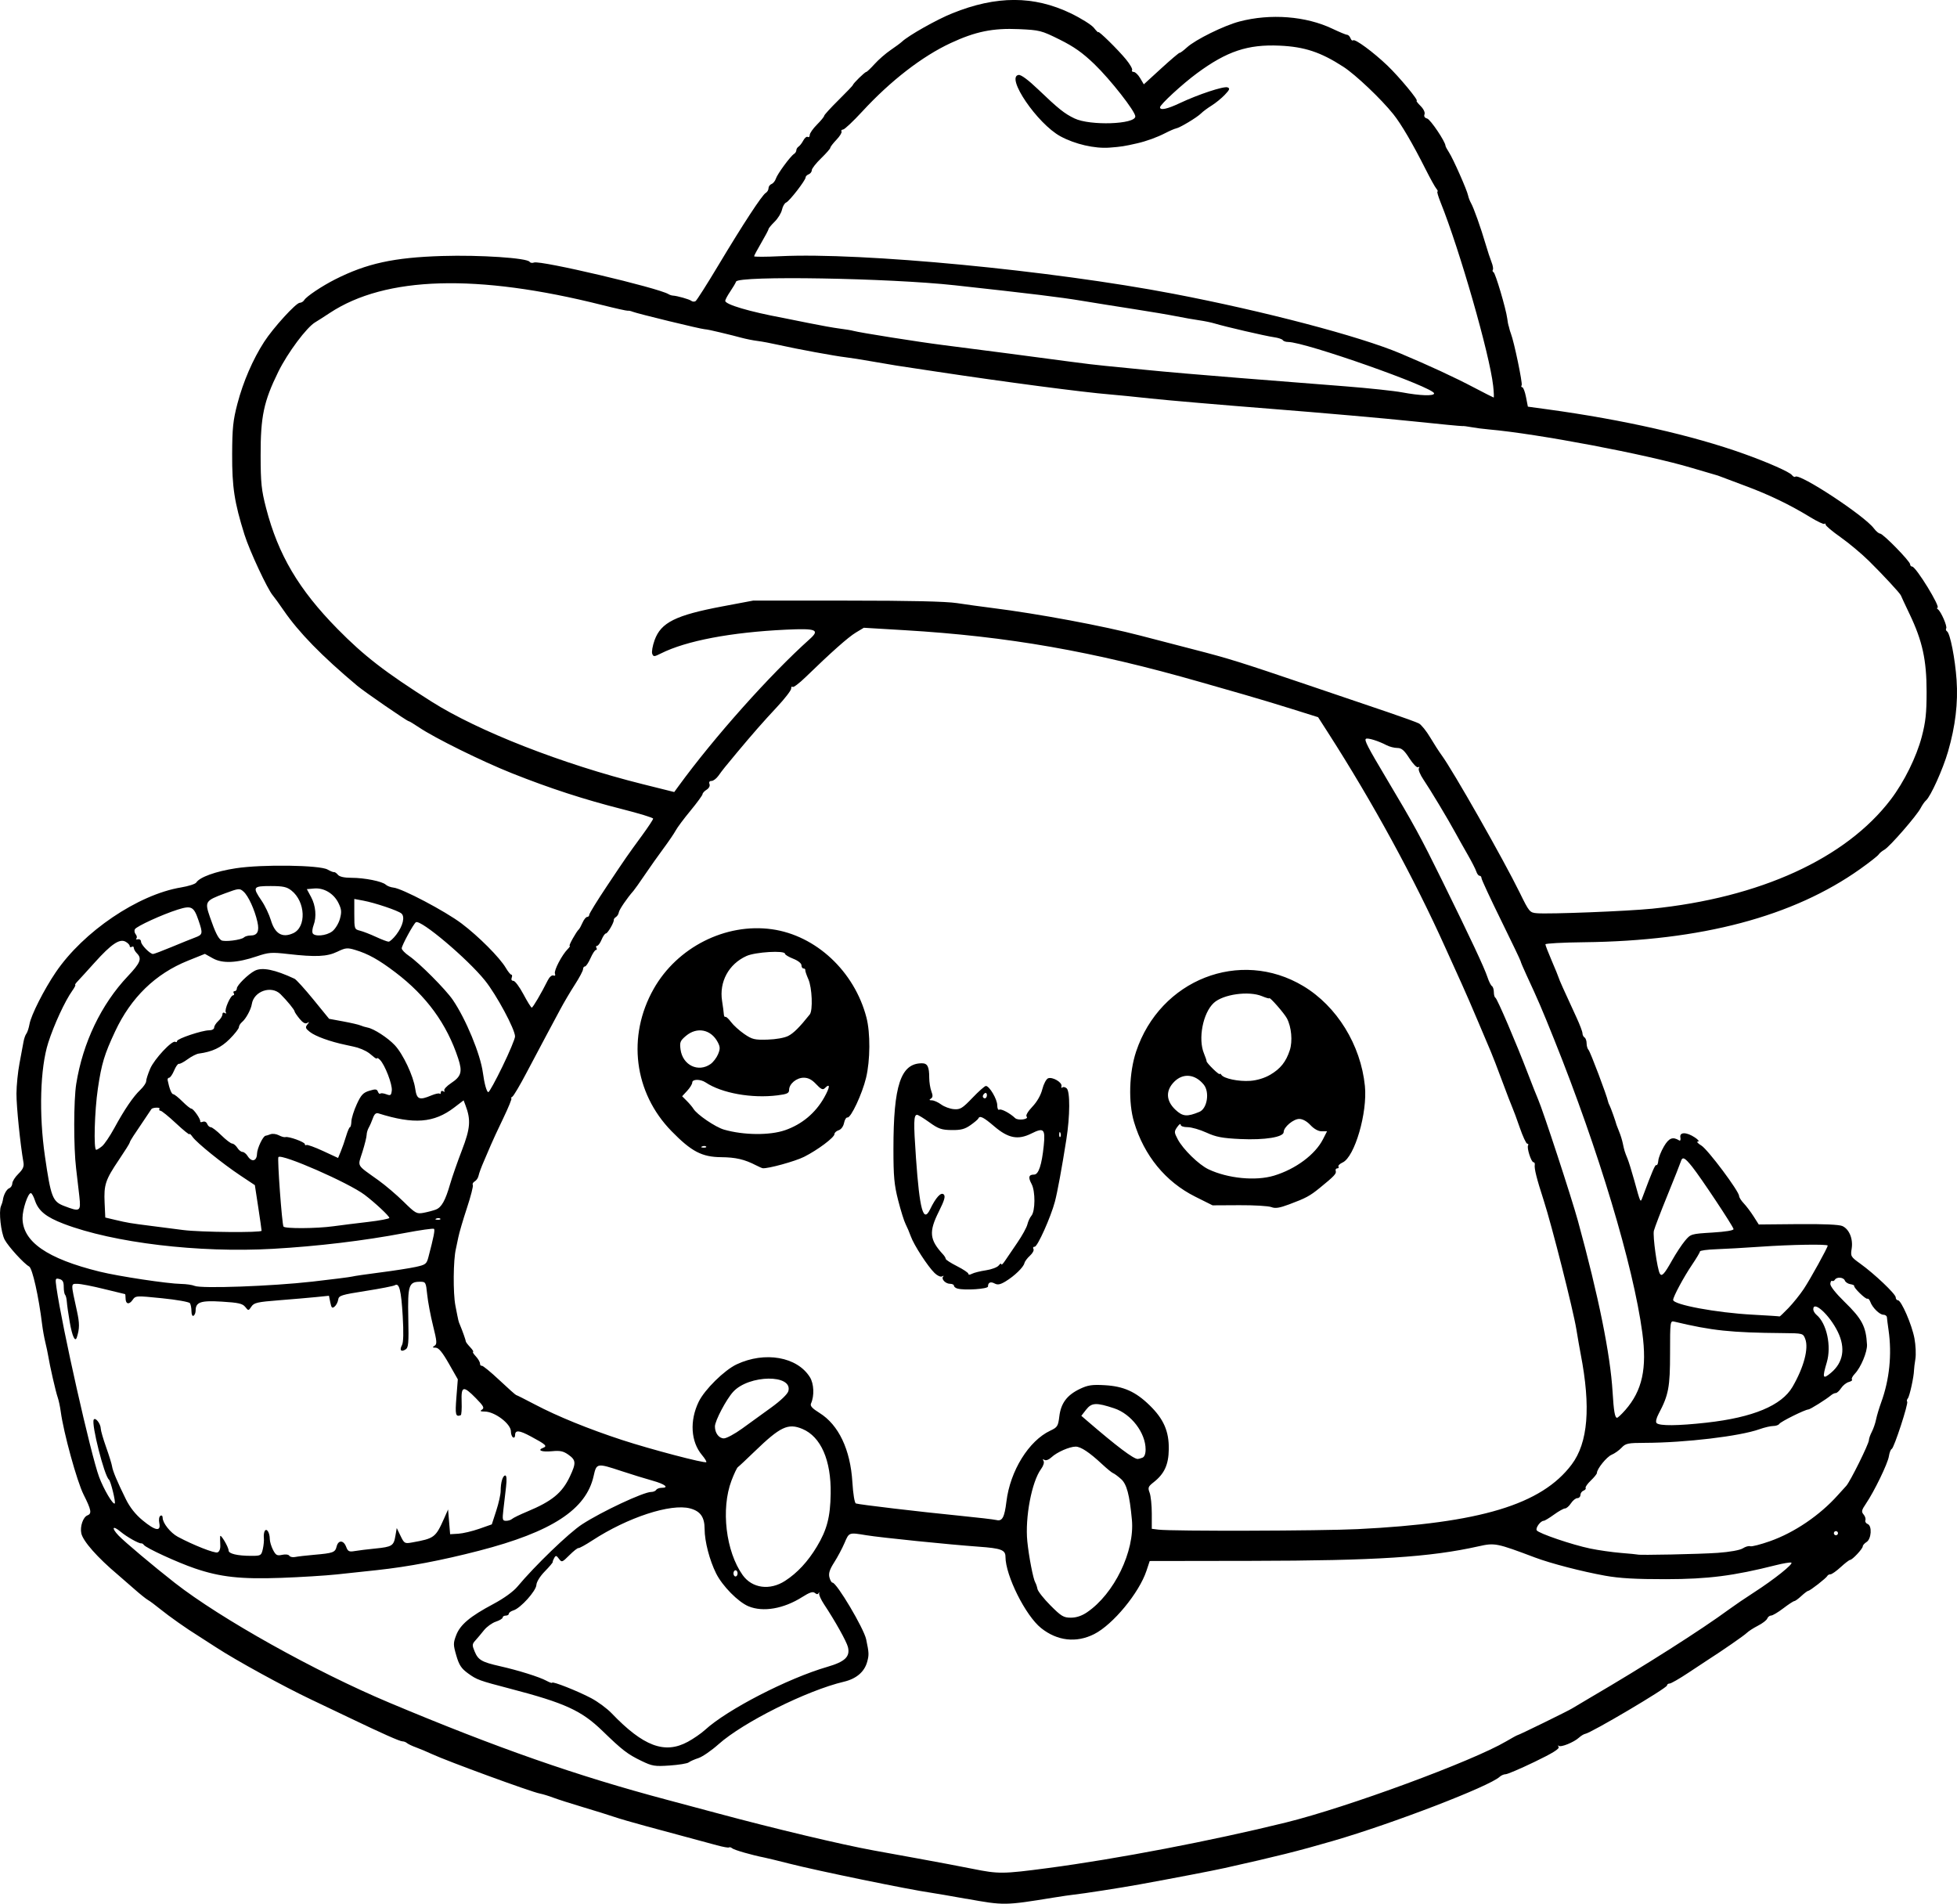 <?xml version="1.0" encoding="UTF-8" standalone="no"?>
<!-- Created with Inkscape (http://www.inkscape.org/) -->

<svg
   width="251.271mm"
   height="244.411mm"
   viewBox="0 0 251.27 244.411"
   version="1.1"
   id="svg5"
   xml:space="preserve"
   xmlns="http://www.w3.org/2000/svg"
   xmlns:svg="http://www.w3.org/2000/svg"><defs
     id="defs2" /><g
     id="layer1"
     transform="translate(26.007,54.755)"><path
       style="fill:#000000;stroke-width:0.265"
       d="m 98.065,189.016 c -1.965,-0.354 -3.989,-0.703 -4.498,-0.775 -2.826,-0.398 -14.619,-2.821 -18.256,-3.75 -1.382,-0.353 -2.811,-0.701 -3.175,-0.772 -1.591,-0.313 -3.86,-0.964 -4.125,-1.183 -0.159,-0.131 -0.343,-0.185 -0.409,-0.118 -0.066,0.066 -0.77,-0.058 -1.563,-0.276 -1.376,-0.378 -2.429,-0.663 -9.116,-2.461 -1.601,-0.43 -3.446,-0.967 -4.101,-1.193 -0.655,-0.226 -2.441,-0.782 -3.969,-1.237 -1.528,-0.455 -3.254,-1.007 -3.836,-1.227 -0.582,-0.22 -1.343,-0.453 -1.691,-0.517 -1.118,-0.207 -11.947,-4.17 -13.92,-5.093 -0.582,-0.273 -1.475,-0.647 -1.984,-0.833 -0.509,-0.185 -1.039,-0.437 -1.177,-0.559 -0.138,-0.122 -0.4,-0.222 -0.581,-0.222 -0.332,0 -2.557,-0.987 -6.708,-2.978 -1.237,-0.593 -3.499,-1.672 -5.027,-2.397 -3.547,-1.683 -9.612,-5.011 -12.171,-6.679 -1.091,-0.711 -2.185,-1.415 -2.43,-1.565 -1.249,-0.762 -3.658,-2.458 -4.713,-3.319 -0.655,-0.534 -1.387,-1.079 -1.628,-1.211 -0.241,-0.132 -1.043,-0.776 -1.782,-1.431 -0.739,-0.655 -1.674,-1.468 -2.076,-1.807 -2.63,-2.214 -4.472,-4.3 -4.696,-5.316 -0.19,-0.866 0.227,-2.092 0.785,-2.306 0.588,-0.225 0.502,-0.689 -0.496,-2.677 -0.85,-1.693 -2.563,-7.916 -2.931,-10.65 -0.088,-0.655 -0.268,-1.488 -0.398,-1.852 -0.238,-0.662 -1.012,-4.047 -1.21,-5.292 -0.058,-0.364 -0.225,-1.153 -0.371,-1.754 -0.146,-0.601 -0.329,-1.613 -0.406,-2.249 -0.436,-3.599 -1.253,-7.253 -1.674,-7.48 -0.665,-0.359 -2.673,-2.561 -3.14,-3.443 -0.477,-0.902 -0.777,-3.611 -0.476,-4.305 0.114,-0.264 0.222,-0.6 0.239,-0.745 0.079,-0.677 0.473,-1.42 0.824,-1.555 0.213,-0.082 0.39,-0.361 0.394,-0.62 0.004,-0.259 0.355,-0.813 0.781,-1.23 0.577,-0.566 0.742,-0.936 0.651,-1.455 -0.41,-2.323 -0.908,-7.222 -0.899,-8.846 0.006,-1.048 0.182,-2.798 0.392,-3.889 0.21,-1.091 0.439,-2.324 0.51,-2.74 0.071,-0.416 0.236,-0.892 0.368,-1.058 0.132,-0.166 0.315,-0.724 0.407,-1.239 0.209,-1.165 1.865,-4.431 3.37,-6.649 3.542,-5.22 10.562,-9.973 16.085,-10.89 0.96,-0.159 1.84,-0.443 1.957,-0.631 0.427,-0.688 2.5,-1.435 5.08,-1.829 3.377,-0.517 10.769,-0.414 11.774,0.163 0.364,0.209 0.739,0.359 0.835,0.332 0.095,-0.026 0.318,0.127 0.495,0.341 0.21,0.253 0.815,0.388 1.732,0.388 1.687,0 3.962,0.455 4.416,0.883 0.18,0.169 0.625,0.338 0.988,0.375 1.116,0.114 6.633,3.021 8.731,4.6 2.193,1.651 4.919,4.387 5.697,5.717 0.277,0.473 0.592,0.86 0.702,0.86 0.11,0 0.131,0.179 0.047,0.397 -0.091,0.237 -0.002,0.397 0.22,0.397 0.205,0 0.783,0.773 1.285,1.718 0.502,0.945 0.983,1.719 1.069,1.72 0.146,0.002 1.213,-1.816 2.065,-3.517 0.209,-0.418 0.521,-0.683 0.715,-0.609 0.216,0.083 0.29,-0.01 0.198,-0.248 -0.15,-0.39 0.904,-2.403 1.647,-3.146 0.229,-0.229 0.338,-0.416 0.243,-0.416 -0.164,0 0.864,-1.837 1.185,-2.117 0.083,-0.073 0.295,-0.46 0.471,-0.86 0.176,-0.4 0.441,-0.728 0.59,-0.728 0.149,0 0.27,-0.127 0.27,-0.281 0,-0.155 1.008,-1.792 2.24,-3.638 2.499,-3.746 2.612,-3.908 4.569,-6.584 0.766,-1.047 1.393,-2 1.393,-2.118 0,-0.117 -1.784,-0.665 -3.965,-1.217 -4.874,-1.233 -9.3,-2.673 -14.159,-4.607 -3.853,-1.533 -9.913,-4.525 -11.947,-5.897 -0.647,-0.437 -1.242,-0.794 -1.323,-0.794 -0.201,0 -5.665,-3.763 -6.587,-4.536 -4.569,-3.832 -7.508,-6.843 -9.467,-9.696 -0.57,-0.831 -1.192,-1.69 -1.381,-1.908 -0.687,-0.793 -2.994,-5.74 -3.643,-7.813 -1.295,-4.135 -1.595,-6.097 -1.58,-10.311 0.012,-3.365 0.116,-4.356 0.682,-6.514 0.735,-2.801 1.976,-5.668 3.42,-7.906 1.171,-1.815 4.1,-5.027 4.582,-5.027 0.198,0 0.456,-0.157 0.572,-0.349 0.284,-0.469 2.276,-1.801 3.976,-2.66 4.051,-2.046 7.526,-2.805 13.725,-2.997 4.857,-0.151 10.933,0.254 11.239,0.748 0.084,0.136 0.338,0.177 0.564,0.091 0.812,-0.312 15.954,3.25 17.275,4.064 0.146,0.09 0.384,0.169 0.529,0.177 0.583,0.032 2.133,0.471 2.39,0.676 0.15,0.12 0.398,0.136 0.55,0.036 0.152,-0.101 1.454,-2.148 2.894,-4.549 3.206,-5.348 5.634,-9.058 6.111,-9.34 0.197,-0.116 0.358,-0.388 0.358,-0.604 0,-0.216 0.174,-0.459 0.387,-0.54 0.213,-0.082 0.464,-0.392 0.558,-0.689 0.191,-0.601 1.861,-2.876 2.328,-3.171 0.164,-0.104 0.299,-0.317 0.299,-0.473 0,-0.156 0.131,-0.369 0.291,-0.473 0.16,-0.104 0.434,-0.46 0.609,-0.792 0.175,-0.331 0.431,-0.533 0.569,-0.447 0.138,0.085 0.251,-0.026 0.251,-0.248 0,-0.222 0.417,-0.82 0.926,-1.33 0.509,-0.509 0.927,-1.019 0.929,-1.133 0.002,-0.114 0.835,-1.028 1.852,-2.031 1.017,-1.003 1.849,-1.876 1.849,-1.939 0,-0.172 1.524,-1.661 1.7,-1.661 0.084,0 0.568,-0.459 1.074,-1.019 0.506,-0.561 1.429,-1.364 2.05,-1.786 0.621,-0.422 1.278,-0.907 1.46,-1.079 0.849,-0.8 4.457,-2.836 6.456,-3.642 5.672,-2.287 10.462,-2.288 15.216,-0.001 1.333,0.641 2.673,1.482 2.977,1.868 0.304,0.386 0.553,0.633 0.553,0.547 0,-0.244 2.502,2.21 3.551,3.483 0.521,0.632 0.881,1.257 0.799,1.389 -0.081,0.132 0.012,0.239 0.207,0.239 0.195,0 0.567,0.358 0.826,0.796 l 0.47,0.796 2.243,-2.053 c 1.234,-1.129 2.295,-2.027 2.357,-1.995 0.063,0.032 0.486,-0.282 0.941,-0.697 1.09,-0.995 4.736,-2.794 6.729,-3.319 3.989,-1.051 8.545,-0.697 11.956,0.929 0.9,0.429 1.751,0.78 1.89,0.78 0.139,0 0.328,0.196 0.42,0.435 0.092,0.239 0.241,0.361 0.331,0.27 0.233,-0.233 2.589,1.498 4.411,3.241 1.518,1.453 4.064,4.521 3.75,4.521 -0.088,0 0.139,0.299 0.504,0.664 0.394,0.394 0.6,0.831 0.507,1.074 -0.101,0.263 0.021,0.457 0.34,0.54 0.419,0.11 2.335,2.956 2.356,3.5 0.004,0.096 0.204,0.472 0.444,0.836 0.52,0.786 2.325,4.861 2.457,5.546 0.051,0.264 0.219,0.701 0.374,0.972 0.349,0.611 1.251,3.148 1.87,5.255 0.256,0.873 0.602,1.925 0.768,2.337 0.166,0.412 0.241,0.849 0.166,0.97 -0.075,0.121 -0.035,0.26 0.087,0.309 0.237,0.094 1.596,4.684 1.762,5.951 0.054,0.414 0.125,0.812 0.157,0.885 0.032,0.073 0.082,0.251 0.11,0.397 0.028,0.146 0.121,0.443 0.205,0.661 0.407,1.049 1.52,6.391 1.379,6.62 -0.088,0.143 -0.054,0.26 0.075,0.26 0.13,0 0.345,0.56 0.479,1.245 l 0.243,1.245 2.514,0.344 c 9.75,1.334 18.607,3.341 25.268,5.726 3.044,1.09 5.802,2.31 6.112,2.704 0.16,0.203 0.357,0.303 0.438,0.222 0.505,-0.505 8.87,4.991 10.09,6.628 0.275,0.369 0.635,0.671 0.8,0.671 0.379,0 3.859,3.558 3.859,3.946 0,0.158 0.115,0.288 0.255,0.288 0.488,0 3.729,5.286 3.247,5.296 -0.107,0.002 -0.075,0.092 0.07,0.198 0.401,0.294 1.219,2.183 1.058,2.443 -0.077,0.125 -0.029,0.297 0.107,0.382 0.395,0.244 1.035,3.496 1.226,6.233 0.205,2.939 -0.153,5.944 -1.097,9.2 -0.658,2.27 -2.242,5.781 -2.833,6.278 -0.173,0.146 -0.48,0.585 -0.682,0.977 -0.5,0.971 -4.004,4.993 -4.66,5.349 -0.291,0.158 -0.623,0.434 -0.737,0.613 -0.115,0.179 -1.186,1.019 -2.381,1.868 -8.584,6.097 -20.384,9.225 -35.443,9.393 -2.728,0.031 -4.96,0.151 -4.961,0.268 -10e-4,0.117 0.367,1.07 0.817,2.117 0.451,1.047 0.849,2.023 0.886,2.168 0.065,0.255 0.65,1.561 2.288,5.105 0.423,0.916 0.77,1.832 0.77,2.035 0,0.203 0.119,0.443 0.265,0.533 0.146,0.09 0.265,0.43 0.265,0.756 0,0.326 0.112,0.706 0.25,0.844 0.219,0.22 2.366,5.902 2.495,6.601 0.027,0.146 0.119,0.384 0.205,0.529 0.128,0.217 0.775,2.028 0.898,2.514 0.018,0.073 0.171,0.463 0.338,0.867 0.168,0.404 0.372,1.059 0.455,1.455 0.195,0.937 0.248,1.109 0.604,1.976 0.164,0.4 0.553,1.65 0.864,2.778 0.832,3.018 0.791,2.934 1.071,2.184 1.276,-3.415 1.624,-4.22 1.784,-4.121 0.102,0.063 0.21,-0.195 0.242,-0.572 0.031,-0.378 0.355,-1.195 0.72,-1.817 0.643,-1.097 1.133,-1.29 1.969,-0.773 0.137,0.085 0.203,-0.087 0.146,-0.382 -0.138,-0.715 0.776,-0.719 1.851,-0.007 0.444,0.294 0.619,0.527 0.397,0.528 -0.218,0.002 -0.018,0.234 0.446,0.517 0.833,0.508 4.846,5.873 4.846,6.479 0,0.173 0.268,0.595 0.595,0.938 0.327,0.343 0.895,1.095 1.261,1.67 l 0.666,1.045 5.045,-0.047 c 3.247,-0.03 5.276,0.059 5.693,0.248 0.882,0.402 1.392,1.646 1.191,2.903 -0.156,0.974 -0.111,1.051 1.094,1.917 1.841,1.323 4.563,3.908 4.563,4.334 0,0.203 0.125,0.368 0.278,0.368 0.435,0 1.804,3.156 2.127,4.905 0.161,0.868 0.214,2.054 0.12,2.636 -0.095,0.582 -0.175,1.237 -0.178,1.455 -0.012,0.809 -0.56,3.317 -0.786,3.596 -0.128,0.159 -0.17,0.353 -0.092,0.431 0.194,0.194 -1.689,5.966 -1.982,6.073 -0.129,0.047 -0.294,0.472 -0.366,0.943 -0.144,0.931 -1.873,4.501 -2.941,6.073 -0.567,0.834 -0.613,1.041 -0.31,1.391 0.196,0.226 0.302,0.56 0.236,0.741 -0.066,0.182 0.065,0.401 0.29,0.488 0.588,0.226 0.482,1.921 -0.145,2.313 -0.267,0.167 -0.485,0.417 -0.485,0.556 0,0.304 -1.338,1.737 -1.622,1.737 -0.11,0 -0.653,0.416 -1.207,0.925 -0.554,0.509 -1.146,0.925 -1.316,0.926 -0.17,7.9e-4 -0.348,0.091 -0.397,0.202 -0.116,0.264 -2.231,1.916 -2.453,1.916 -0.095,0 -0.493,0.298 -0.885,0.661 -0.392,0.364 -0.803,0.661 -0.912,0.661 -0.109,0 -0.745,0.417 -1.412,0.926 -0.667,0.509 -1.37,0.926 -1.561,0.926 -0.192,0 -0.415,0.173 -0.496,0.385 -0.081,0.212 -0.617,0.625 -1.191,0.917 -0.574,0.293 -1.223,0.712 -1.442,0.931 -0.326,0.326 -3.199,2.316 -4.987,3.455 -0.229,0.146 -1.355,0.889 -2.503,1.653 -1.148,0.764 -2.237,1.389 -2.419,1.389 -0.182,2.6e-4 -0.331,0.112 -0.331,0.249 0,0.332 -9.737,6.089 -10.505,6.211 -0.175,0.028 -0.536,0.248 -0.803,0.49 -0.664,0.601 -2.336,1.275 -2.592,1.044 -0.115,-0.103 -0.121,-0.037 -0.015,0.147 0.136,0.237 -0.776,0.801 -3.096,1.918 -1.809,0.871 -3.476,1.583 -3.704,1.583 -0.228,0 -0.575,0.149 -0.771,0.331 -1.328,1.232 -13.726,6.002 -21.377,8.224 -4.505,1.308 -7.194,1.982 -13.891,3.479 -1.527,0.341 -6.265,1.253 -10.98,2.113 -2.35,0.429 -7.328,1.203 -8.467,1.317 -0.364,0.036 -1.495,0.202 -2.514,0.367 -6.35,1.031 -6.376,1.031 -11.245,0.153 z m 10.474,-3.946 c 8.856,-1.172 21.043,-3.505 30.536,-5.846 7.916,-1.952 23.963,-7.862 28.318,-10.43 0.736,-0.434 1.386,-0.789 1.443,-0.789 0.151,0 6.546,-3.131 7.016,-3.435 0.218,-0.141 1.29,-0.778 2.381,-1.415 6.836,-3.993 14.219,-8.689 17.772,-11.305 0.68,-0.5 2.108,-1.472 3.175,-2.158 2.608,-1.679 5.161,-3.719 4.803,-3.838 -0.16,-0.053 -1.048,0.095 -1.974,0.329 -5.429,1.372 -8.716,1.791 -14.119,1.798 -3.873,0.006 -5.965,-0.114 -7.805,-0.446 -2.998,-0.541 -6.983,-1.575 -8.996,-2.333 -4.93,-1.858 -5.175,-1.907 -7.234,-1.445 -6.263,1.404 -13.197,1.848 -29.213,1.872 l -13.031,0.02 -0.417,1.254 c -0.944,2.841 -4.303,6.909 -6.712,8.128 -2.295,1.161 -4.735,0.885 -6.815,-0.771 -1.996,-1.589 -4.576,-6.753 -4.576,-9.159 0,-0.874 -0.565,-1.086 -3.44,-1.291 -3.73,-0.266 -12.601,-1.169 -14.42,-1.469 -2.262,-0.372 -2.215,-0.389 -2.805,0.992 -0.295,0.691 -0.891,1.811 -1.325,2.488 -0.583,0.911 -0.743,1.41 -0.616,1.918 0.095,0.378 0.274,0.687 0.398,0.687 0.538,0 4.025,5.873 4.321,7.276 0.367,1.742 0.378,1.992 0.128,2.898 -0.355,1.286 -1.394,2.17 -2.993,2.547 -4.725,1.113 -12.932,5.206 -16.09,8.025 -0.911,0.813 -2.073,1.613 -2.582,1.777 -0.509,0.165 -1.071,0.414 -1.247,0.554 -0.177,0.14 -1.272,0.32 -2.435,0.399 -1.935,0.133 -2.244,0.082 -3.648,-0.597 -1.775,-0.859 -2.438,-1.369 -4.982,-3.835 -2.71,-2.627 -4.812,-3.588 -11.897,-5.439 -3.968,-1.037 -4.237,-1.135 -5.38,-1.963 -0.851,-0.616 -1.142,-1.059 -1.496,-2.278 -0.405,-1.394 -0.406,-1.6 -0.016,-2.622 0.514,-1.347 1.783,-2.411 4.766,-3.998 1.352,-0.719 2.558,-1.59 3.096,-2.234 2.24,-2.684 6.612,-6.899 8.29,-7.991 2.518,-1.639 7.901,-4.161 8.882,-4.161 0.264,0 0.553,-0.119 0.643,-0.265 0.09,-0.146 0.395,-0.265 0.677,-0.265 1.05,0 0.462,-0.474 -1.14,-0.919 -0.91,-0.253 -2.697,-0.804 -3.973,-1.225 -3.187,-1.052 -3.223,-1.046 -3.599,0.638 -0.961,4.296 -5.367,7.165 -14.713,9.582 -4.824,1.247 -9.063,2.053 -13.103,2.488 -1.382,0.149 -3.696,0.397 -5.142,0.551 -1.446,0.154 -4.663,0.353 -7.148,0.443 -5.191,0.188 -7.828,-0.101 -11.097,-1.216 -2.25,-0.767 -6.263,-2.615 -6.54,-3.011 -0.089,-0.127 -0.239,-0.219 -0.334,-0.204 -0.298,0.049 -1.856,-0.826 -2.647,-1.486 -1.039,-0.867 -1.232,-0.534 -0.278,0.478 0.731,0.775 4.544,3.983 7.228,6.08 5.898,4.609 18.069,11.407 27.546,15.385 13.918,5.843 24.031,9.378 35.719,12.485 1.819,0.484 4.736,1.263 6.482,1.733 7.365,1.98 15.857,3.999 19.976,4.75 0.655,0.119 3.215,0.585 5.689,1.034 2.474,0.449 5.629,1.045 7.011,1.324 3.364,0.678 3.883,0.673 9.681,-0.094 z M 62.293,168.865 c 0.739,-0.4 1.737,-1.089 2.219,-1.531 2.849,-2.612 10.627,-6.622 15.707,-8.098 2.273,-0.661 2.945,-1.306 2.645,-2.54 -0.173,-0.71 -1.652,-3.357 -3.069,-5.492 -0.386,-0.582 -0.669,-1.21 -0.629,-1.396 0.04,-0.186 0.011,-0.21 -0.065,-0.055 -0.098,0.199 -0.24,0.198 -0.483,-0.004 -0.258,-0.214 -0.67,-0.08 -1.628,0.527 -2.38,1.51 -5.03,1.965 -6.897,1.185 -1.328,-0.555 -3.341,-2.597 -4.149,-4.21 -0.846,-1.688 -1.482,-4.135 -1.482,-5.702 0,-1.53 -0.535,-2.295 -1.856,-2.65 -2.476,-0.667 -8.019,1.147 -12.564,4.111 -0.873,0.569 -1.674,1.01 -1.779,0.978 -0.105,-0.031 -0.628,0.379 -1.161,0.912 -0.932,0.932 -0.984,0.95 -1.345,0.461 -0.322,-0.435 -0.408,-0.451 -0.601,-0.111 -0.124,0.218 -0.212,0.456 -0.195,0.529 0.017,0.073 -0.44,0.613 -1.016,1.201 -0.612,0.625 -1.061,1.347 -1.082,1.74 -0.041,0.776 -2.036,2.99 -2.941,3.265 -0.327,0.099 -0.595,0.291 -0.595,0.427 0,0.136 -0.179,0.247 -0.397,0.247 -0.218,0 -0.397,0.11 -0.397,0.244 0,0.134 -0.394,0.374 -0.876,0.533 -0.482,0.159 -1.166,0.653 -1.521,1.097 -0.355,0.445 -0.855,1.039 -1.111,1.322 -0.419,0.462 -0.428,0.603 -0.088,1.415 0.455,1.09 0.908,1.352 3.248,1.882 2.387,0.54 5.069,1.381 5.971,1.872 0.4,0.218 0.728,0.331 0.728,0.251 0,-0.232 3.343,1.091 5.033,1.992 0.851,0.454 2.02,1.318 2.598,1.921 4.072,4.249 6.816,5.281 9.778,3.676 z m 51.271,-16.634 c 3.484,-2.364 6.138,-7.836 5.76,-11.875 -0.301,-3.222 -0.663,-4.579 -1.391,-5.229 -0.402,-0.358 -0.861,-0.698 -1.019,-0.754 -0.158,-0.056 -0.803,-0.583 -1.432,-1.17 -1.614,-1.504 -2.723,-2.24 -3.377,-2.24 -0.786,0 -2.412,0.714 -3.102,1.363 -0.338,0.317 -0.715,0.46 -0.904,0.343 -0.217,-0.134 -0.257,-0.091 -0.121,0.13 0.118,0.191 -0.014,0.627 -0.314,1.033 -1.203,1.631 -2.077,6.231 -1.768,9.301 0.195,1.941 0.758,4.846 1.021,5.272 0.096,0.155 0.222,0.529 0.28,0.83 0.058,0.301 0.81,1.254 1.671,2.118 1.389,1.393 1.684,1.57 2.621,1.57 0.702,0 1.397,-0.232 2.076,-0.692 z M 74.796,148.195 c 1.572,-1.016 2.925,-2.475 4.081,-4.399 1.297,-2.16 1.723,-3.795 1.771,-6.792 0.069,-4.289 -1.256,-7.319 -3.634,-8.313 -1.836,-0.767 -2.835,-0.295 -6.141,2.902 -1.059,1.024 -2.023,1.926 -2.143,2.005 -0.12,0.079 -0.489,0.858 -0.82,1.731 -1.374,3.63 -0.725,9.102 1.44,12.13 1.213,1.696 3.486,2.003 5.447,0.736 z m -6.1,-0.96 c 0,-0.218 -0.119,-0.397 -0.265,-0.397 -0.146,0 -0.265,0.179 -0.265,0.397 0,0.218 0.119,0.397 0.265,0.397 0.146,0 0.265,-0.179 0.265,-0.397 z m -54.372,-2.384 c 2.463,-0.215 2.698,-0.302 2.889,-1.065 0.215,-0.855 0.891,-0.834 1.223,0.038 0.228,0.599 0.376,0.671 1.118,0.544 0.471,-0.081 1.642,-0.225 2.603,-0.32 2.172,-0.216 2.386,-0.348 2.602,-1.614 l 0.174,-1.02 0.491,1.014 c 0.466,0.962 0.54,1.005 1.443,0.844 2.921,-0.523 3.054,-0.624 4.187,-3.181 l 0.469,-1.058 0.132,1.587 0.132,1.587 1.058,-0.063 c 0.582,-0.035 1.786,-0.319 2.676,-0.631 l 1.617,-0.568 0.569,-1.75 c 0.313,-0.962 0.569,-2.107 0.569,-2.544 -2.6e-4,-1.092 0.265,-1.984 0.59,-1.984 0.172,0 0.209,0.529 0.101,1.455 -0.093,0.8 -0.245,2.11 -0.339,2.91 -0.154,1.322 -0.122,1.455 0.344,1.455 0.282,0 0.626,-0.108 0.765,-0.24 0.138,-0.132 1.009,-0.556 1.935,-0.942 3.206,-1.337 4.495,-2.395 5.492,-4.507 0.816,-1.728 0.791,-2.098 -0.183,-2.792 -0.655,-0.467 -1.068,-0.555 -2.125,-0.453 -1.313,0.126 -1.945,-0.123 -1.118,-0.44 0.562,-0.216 0.329,-0.43 -1.583,-1.455 -1.544,-0.828 -2.034,-0.857 -2.034,-0.12 0,0.218 -0.119,0.323 -0.265,0.233 -0.146,-0.09 -0.265,-0.433 -0.265,-0.763 0,-0.972 -2.071,-2.541 -3.364,-2.548 -0.567,-0.003 -0.645,-0.062 -0.341,-0.254 0.325,-0.206 0.186,-0.464 -0.783,-1.451 -1.63,-1.661 -1.913,-1.592 -1.839,0.453 0.033,0.909 -0.018,1.683 -0.114,1.72 -0.661,0.251 -0.734,-0.045 -0.56,-2.27 l 0.183,-2.336 -1.155,-2.026 c -0.829,-1.454 -1.305,-2.028 -1.684,-2.033 -0.425,-0.006 -0.454,-0.055 -0.144,-0.25 0.332,-0.21 0.305,-0.564 -0.197,-2.576 -0.32,-1.283 -0.657,-3.076 -0.75,-3.986 -0.162,-1.595 -0.195,-1.654 -0.909,-1.654 -1.457,0 -1.607,0.459 -1.519,4.641 0.069,3.277 0.021,3.819 -0.355,4.053 -0.582,0.362 -0.803,0.09 -0.455,-0.56 0.187,-0.35 0.218,-1.611 0.093,-3.736 -0.195,-3.307 -0.446,-4.296 -1.003,-3.952 -0.175,0.108 -1.865,0.439 -3.757,0.735 -3.134,0.491 -3.447,0.59 -3.522,1.115 -0.045,0.317 -0.254,0.718 -0.463,0.892 -0.315,0.262 -0.411,0.169 -0.552,-0.537 l -0.171,-0.853 -1.615,0.165 c -0.888,0.091 -3.044,0.276 -4.79,0.413 -2.79,0.218 -3.221,0.317 -3.553,0.811 -0.375,0.557 -0.382,0.558 -0.794,0.043 -0.342,-0.428 -0.866,-0.547 -2.984,-0.677 -2.742,-0.168 -3.385,0.051 -3.385,1.153 0,0.272 -0.119,0.568 -0.265,0.658 -0.152,0.094 -0.266,-0.152 -0.269,-0.58 -0.002,-0.409 -0.091,-0.874 -0.198,-1.035 -0.107,-0.16 -1.719,-0.445 -3.583,-0.633 -3.359,-0.339 -3.392,-0.337 -3.788,0.23 -0.452,0.645 -0.893,0.523 -0.893,-0.247 0,-0.282 -0.03,-0.514 -0.067,-0.514 -0.037,0 -1.257,-0.296 -2.712,-0.658 -1.455,-0.362 -2.988,-0.66 -3.407,-0.661 -0.857,-0.004 -0.855,-0.14 -0.059,3.479 0.351,1.598 0.35,2.243 -0.004,3.375 -0.221,0.706 -0.597,-0.094 -0.922,-1.962 -0.177,-1.019 -0.343,-2.18 -0.369,-2.581 -0.026,-0.401 -0.126,-0.808 -0.222,-0.904 -0.096,-0.096 -0.175,-0.558 -0.175,-1.026 0,-0.643 -0.136,-0.887 -0.557,-0.997 -0.524,-0.137 -0.546,-0.074 -0.38,1.094 0.723,5.07 4.422,21.487 5.479,24.321 0.587,1.574 1.792,3.613 2.007,3.398 0.15,-0.15 -0.515,-2.881 -0.747,-3.064 -0.59,-0.466 -2.286,-7.157 -1.951,-7.698 0.214,-0.346 0.891,0.52 0.902,1.155 0.005,0.257 0.315,1.329 0.689,2.381 0.374,1.052 0.715,2.151 0.758,2.442 0.089,0.612 0.664,1.985 1.775,4.233 0.52,1.054 1.242,1.966 2.146,2.712 1.646,1.36 2.373,1.482 2.149,0.363 -0.087,-0.433 -0.027,-0.839 0.139,-0.942 0.167,-0.103 0.291,0.007 0.291,0.258 0,0.671 1.004,1.931 1.939,2.433 2.001,1.074 4.734,2.149 5.103,2.007 0.255,-0.098 0.385,-0.455 0.357,-0.979 -0.024,-0.454 -0.032,-0.944 -0.016,-1.09 0.039,-0.371 1.084,1.389 1.084,1.825 0,0.419 1.142,0.688 2.922,0.688 1.214,0 1.278,-0.037 1.47,-0.86 0.11,-0.473 0.171,-1.126 0.135,-1.451 -0.036,-0.325 0.017,-0.725 0.118,-0.888 0.248,-0.401 0.637,0.222 0.643,1.029 0.002,0.335 0.19,0.968 0.417,1.407 0.355,0.686 0.519,0.775 1.165,0.633 0.428,-0.094 0.828,-0.044 0.926,0.116 0.096,0.155 0.434,0.227 0.753,0.161 0.319,-0.066 1.413,-0.193 2.431,-0.282 z m 180.181,-0.246 c 1.595,-0.115 2.891,-0.348 3.263,-0.586 0.339,-0.218 0.768,-0.338 0.952,-0.267 0.184,0.071 1.331,-0.224 2.548,-0.654 3.123,-1.105 6.386,-3.321 8.686,-5.897 0.38,-0.426 0.87,-0.965 1.088,-1.198 0.498,-0.531 2.91,-5.398 2.912,-5.876 7.9e-4,-0.195 0.168,-0.673 0.372,-1.064 0.204,-0.39 0.45,-1.105 0.547,-1.587 0.097,-0.483 0.394,-1.473 0.659,-2.201 1.06,-2.907 1.391,-6.154 0.944,-9.26 -0.105,-0.728 -0.2,-1.472 -0.211,-1.654 -0.011,-0.182 -0.218,-0.331 -0.459,-0.331 -0.486,0 -1.417,-0.925 -1.681,-1.67 -0.093,-0.264 -0.26,-0.437 -0.37,-0.384 -0.217,0.104 -1.795,-1.432 -1.695,-1.65 0.033,-0.073 -0.189,-0.171 -0.495,-0.219 -0.306,-0.048 -0.621,-0.256 -0.7,-0.463 -0.166,-0.433 -1.035,-0.506 -1.281,-0.107 -0.091,0.148 -0.252,0.216 -0.358,0.151 -0.105,-0.065 -0.208,0.106 -0.229,0.379 -0.022,0.298 0.703,1.218 1.812,2.297 2.26,2.198 2.775,3.178 2.898,5.503 0.049,0.93 -0.786,2.931 -1.562,3.742 -0.298,0.312 -0.465,0.644 -0.371,0.738 0.094,0.094 -0.086,0.238 -0.4,0.32 -0.314,0.082 -0.758,0.435 -0.987,0.783 -0.228,0.349 -0.537,0.634 -0.685,0.634 -0.148,0 -0.413,0.121 -0.589,0.269 -0.649,0.547 -2.708,1.838 -2.94,1.842 -0.418,0.008 -3.546,1.559 -3.723,1.846 -0.094,0.152 -0.446,0.275 -0.783,0.275 -0.337,0 -1.134,0.186 -1.77,0.414 -2.518,0.9 -9.531,1.734 -14.696,1.749 -2.191,0.006 -2.482,0.066 -3.003,0.621 -0.317,0.338 -0.892,0.746 -1.278,0.907 -0.64,0.268 -1.892,1.817 -1.892,2.342 0,0.12 -0.353,0.557 -0.784,0.97 -0.431,0.413 -0.73,0.84 -0.663,0.948 0.067,0.108 -0.057,0.265 -0.274,0.348 -0.217,0.083 -0.395,0.334 -0.395,0.557 0,0.223 -0.176,0.405 -0.391,0.405 -0.215,0 -0.586,0.298 -0.824,0.661 -0.238,0.364 -0.58,0.661 -0.76,0.661 -0.18,0 -0.82,0.357 -1.422,0.794 -0.603,0.437 -1.197,0.794 -1.322,0.794 -0.404,0 -1.08,0.93 -0.89,1.225 0.253,0.393 4.524,1.847 6.852,2.333 1.047,0.219 2.833,0.474 3.969,0.567 1.135,0.093 2.084,0.185 2.108,0.205 0.138,0.112 8.042,-0.053 10.275,-0.213 z m 15.478,-2.529 c 0,-0.146 -0.119,-0.265 -0.265,-0.265 -0.146,0 -0.265,0.119 -0.265,0.265 0,0.146 0.119,0.265 0.265,0.265 0.146,0 0.265,-0.119 0.265,-0.265 z m -61.648,-0.523 c 15.712,-0.772 23.587,-3.15 27.451,-8.29 2.109,-2.806 2.481,-7.376 1.156,-14.206 -0.127,-0.655 -0.376,-2.084 -0.554,-3.175 -0.404,-2.483 -3.158,-13.352 -4.191,-16.536 -0.898,-2.768 -1.232,-4.101 -1.146,-4.564 0.034,-0.182 -0.043,-0.331 -0.17,-0.331 -0.286,0 -0.879,-1.855 -0.69,-2.16 0.075,-0.122 0.026,-0.221 -0.109,-0.221 -0.135,0 -0.565,-0.923 -0.954,-2.051 -0.39,-1.128 -0.818,-2.289 -0.952,-2.58 -0.134,-0.291 -0.729,-1.839 -1.323,-3.44 -0.594,-1.601 -1.236,-3.268 -1.427,-3.704 -0.191,-0.437 -0.922,-2.163 -1.625,-3.836 -0.703,-1.673 -1.658,-3.876 -2.123,-4.895 -0.465,-1.019 -1.408,-3.102 -2.095,-4.63 -4.03,-8.959 -9.325,-18.666 -15.041,-27.574 l -1.31,-2.041 -3.335,-1.048 c -1.834,-0.576 -4.615,-1.414 -6.18,-1.861 -1.564,-0.447 -4.065,-1.164 -5.556,-1.591 -13.846,-3.972 -24.727,-5.88 -38.065,-6.673 l -5.191,-0.309 -1.027,0.617 c -0.971,0.583 -3.153,2.519 -6.464,5.734 -0.808,0.784 -1.552,1.343 -1.654,1.241 -0.102,-0.102 -0.185,-0.001 -0.185,0.223 0,0.225 -0.82,1.286 -1.822,2.359 -1.786,1.912 -3.073,3.379 -5.189,5.912 -1.503,1.8 -1.792,2.161 -2.327,2.912 -0.261,0.367 -0.661,0.667 -0.888,0.667 -0.259,0 -0.356,0.148 -0.26,0.399 0.09,0.234 -0.063,0.534 -0.369,0.725 -0.287,0.179 -0.522,0.436 -0.522,0.57 0,0.134 -0.696,1.088 -1.546,2.119 -0.851,1.031 -1.703,2.173 -1.895,2.537 -0.192,0.364 -0.895,1.398 -1.562,2.298 -0.667,0.9 -1.749,2.428 -2.404,3.395 -0.655,0.967 -1.314,1.898 -1.465,2.068 -0.812,0.915 -1.828,2.407 -1.88,2.761 -0.033,0.223 -0.197,0.49 -0.364,0.594 -0.168,0.104 -0.292,0.266 -0.277,0.36 0.051,0.311 -0.785,1.754 -1.016,1.754 -0.124,0 -0.374,0.357 -0.554,0.794 -0.181,0.437 -0.44,0.794 -0.577,0.794 -0.136,0 -0.175,0.119 -0.085,0.265 0.09,0.146 0.06,0.265 -0.066,0.265 -0.126,0 -0.439,0.476 -0.696,1.058 -0.257,0.582 -0.577,1.058 -0.712,1.058 -0.135,0 -0.245,0.16 -0.245,0.356 0,0.196 -0.478,1.095 -1.062,1.998 -0.584,0.903 -1.42,2.321 -1.859,3.15 -0.438,0.829 -1.248,2.341 -1.799,3.36 -0.551,1.019 -1.686,3.159 -2.523,4.757 -0.837,1.598 -1.663,2.995 -1.836,3.105 -0.173,0.11 -0.229,0.202 -0.125,0.204 0.105,0.002 -0.372,1.171 -1.058,2.598 -0.687,1.427 -1.392,2.945 -1.566,3.373 -0.175,0.429 -0.58,1.375 -0.901,2.102 -0.321,0.728 -0.628,1.558 -0.682,1.846 -0.054,0.288 -0.277,0.622 -0.494,0.744 -0.217,0.122 -0.329,0.328 -0.249,0.458 0.081,0.13 -0.259,1.462 -0.755,2.96 -0.496,1.498 -0.995,3.2 -1.109,3.782 -0.114,0.582 -0.252,1.237 -0.305,1.455 -0.343,1.397 -0.381,5.687 -0.064,7.307 0.417,2.136 0.38,1.98 0.592,2.482 0.304,0.72 0.75,1.982 0.747,2.117 -10e-4,0.073 0.249,0.4 0.557,0.728 0.308,0.327 0.474,0.595 0.371,0.595 -0.104,0 0.054,0.261 0.351,0.579 0.297,0.318 0.539,0.735 0.539,0.926 0,0.191 0.102,0.317 0.227,0.281 0.125,-0.036 1.14,0.793 2.257,1.844 1.116,1.051 2.086,1.913 2.155,1.917 0.069,0.004 1.162,0.554 2.43,1.222 2.858,1.507 6.866,3.139 11.189,4.554 3.631,1.189 10.61,3.024 10.795,2.838 0.064,-0.064 -0.185,-0.476 -0.555,-0.915 -1.434,-1.705 -1.6,-4.395 -0.42,-6.833 0.756,-1.561 3.293,-4.062 4.878,-4.807 3.615,-1.699 7.764,-0.974 9.398,1.644 0.525,0.841 0.592,2.392 0.145,3.383 -0.139,0.308 0.147,0.625 1.091,1.212 2.458,1.528 3.967,4.706 4.222,8.894 0.092,1.517 0.282,2.667 0.449,2.727 0.408,0.146 8.219,1.071 13.25,1.568 2.326,0.23 4.489,0.483 4.807,0.563 0.738,0.185 1.026,-0.352 1.271,-2.371 0.478,-3.94 2.867,-7.804 5.63,-9.104 0.919,-0.433 1.01,-0.576 1.164,-1.844 0.206,-1.689 0.986,-2.727 2.645,-3.52 1.017,-0.486 1.557,-0.567 3.175,-0.475 2.431,0.138 3.969,0.826 5.769,2.579 1.806,1.759 2.498,3.342 2.465,5.64 -0.028,1.989 -0.567,3.161 -1.95,4.244 -0.704,0.551 -0.758,0.694 -0.51,1.345 0.152,0.401 0.277,1.606 0.277,2.679 v 1.95 l 0.86,0.107 c 1.742,0.216 20.858,0.166 25.598,-0.067 z M 96.94,110.678 c -0.255,-0.07 -0.463,-0.237 -0.463,-0.372 0,-0.135 -0.224,-0.245 -0.497,-0.245 -0.583,0 -1.173,-0.614 -0.89,-0.927 0.108,-0.119 0.049,-0.132 -0.131,-0.028 -0.186,0.107 -0.601,-0.074 -0.961,-0.421 -0.872,-0.839 -2.657,-3.588 -3.058,-4.71 -0.182,-0.509 -0.486,-1.224 -0.675,-1.587 -0.189,-0.364 -0.618,-1.733 -0.952,-3.043 -0.51,-1.997 -0.608,-3.064 -0.607,-6.615 0.001,-8.165 0.94,-10.98 3.659,-10.98 0.715,0 0.937,0.44 0.937,1.857 0,0.561 0.124,1.345 0.275,1.742 0.207,0.545 0.191,0.776 -0.066,0.939 -0.25,0.159 -0.215,0.217 0.133,0.22 0.261,0.002 0.796,0.242 1.191,0.532 0.394,0.291 1.13,0.561 1.635,0.601 0.812,0.065 1.086,-0.102 2.38,-1.454 0.804,-0.84 1.582,-1.527 1.728,-1.526 0.453,0.003 1.457,1.711 1.457,2.478 0,0.403 0.115,0.656 0.257,0.568 0.246,-0.152 1.374,0.446 2.043,1.083 0.371,0.353 1.824,0.153 1.469,-0.202 -0.139,-0.139 0.165,-0.659 0.736,-1.259 0.608,-0.639 1.089,-1.484 1.283,-2.254 0.171,-0.677 0.504,-1.306 0.742,-1.397 0.564,-0.216 1.829,0.525 1.716,1.005 -0.049,0.205 7e-5,0.284 0.108,0.176 0.108,-0.108 0.356,-0.064 0.551,0.099 0.46,0.382 0.444,3.544 -0.034,6.58 -0.58,3.683 -1.146,6.758 -1.47,7.98 -0.524,1.977 -2.226,5.777 -2.589,5.778 -0.19,2.7e-4 -0.265,0.133 -0.165,0.294 0.1,0.161 -0.102,0.548 -0.447,0.86 -0.346,0.312 -0.668,0.745 -0.715,0.963 -0.114,0.521 -1.272,1.643 -2.406,2.331 -0.692,0.42 -1.025,0.485 -1.412,0.278 -0.53,-0.283 -0.858,-0.134 -0.858,0.389 0,0.315 -2.976,0.517 -3.903,0.264 z m 3.638,-2.35 c 0.728,-0.109 1.468,-0.389 1.645,-0.621 0.177,-0.233 0.327,-0.304 0.332,-0.159 0.005,0.146 0.218,-0.049 0.471,-0.432 0.254,-0.383 0.967,-1.433 1.586,-2.333 0.618,-0.9 1.2,-1.956 1.292,-2.346 0.093,-0.39 0.324,-0.89 0.514,-1.11 0.507,-0.587 0.523,-3.152 0.026,-4.079 -0.465,-0.867 -0.373,-1.21 0.325,-1.21 0.573,0 0.987,-1.247 1.238,-3.734 0.215,-2.127 0.001,-2.333 -1.592,-1.537 -1.714,0.856 -2.967,0.614 -4.765,-0.922 -1.393,-1.19 -1.866,-1.423 -2.043,-1.007 -0.049,0.114 -0.503,0.5 -1.011,0.856 -0.73,0.513 -1.237,0.644 -2.423,0.628 -1.288,-0.018 -1.691,-0.157 -2.848,-0.989 -0.741,-0.533 -1.453,-0.968 -1.581,-0.968 -0.443,0 -0.467,0.945 -0.143,5.556 0.468,6.651 0.944,8.378 1.813,6.576 0.738,-1.529 1.404,-2.252 1.755,-1.903 0.235,0.234 0.083,0.758 -0.637,2.197 -1.302,2.604 -1.201,3.609 0.555,5.509 0.182,0.197 0.331,0.449 0.331,0.56 0,0.111 0.655,0.534 1.455,0.939 0.8,0.405 1.455,0.845 1.455,0.979 0,0.145 0.187,0.142 0.463,-0.005 0.255,-0.136 1.058,-0.337 1.786,-0.446 z m 9.573,-17.631 c -0.085,-0.211 -0.147,-0.148 -0.16,0.16 -0.011,0.279 0.051,0.435 0.139,0.347 0.088,-0.088 0.097,-0.316 0.021,-0.507 z m -9.441,-4.861 c 0,-0.227 -0.119,-0.339 -0.265,-0.249 -0.146,0.09 -0.265,0.276 -0.265,0.412 0,0.137 0.119,0.249 0.265,0.249 0.146,0 0.265,-0.186 0.265,-0.412 z m 36.513,14.376 c -0.364,-0.144 -2.209,-0.253 -4.101,-0.243 l -3.44,0.018 -2.231,-1.115 c -3.804,-1.901 -6.565,-5.27 -7.853,-9.582 -0.748,-2.505 -0.636,-6.335 0.266,-9.043 3.078,-9.244 13.355,-13.273 21.46,-8.413 4.322,2.591 7.382,7.55 7.916,12.826 0.347,3.427 -1.312,9.119 -2.862,9.826 -0.369,0.168 -0.608,0.407 -0.531,0.532 0.077,0.124 0.004,0.226 -0.163,0.226 -0.166,0 -0.251,0.149 -0.189,0.331 0.115,0.337 -0.188,0.659 -2.053,2.177 -1.271,1.035 -1.784,1.311 -3.919,2.108 -1.264,0.472 -1.789,0.552 -2.299,0.351 z m 0.356,-4.039 c 2.772,-0.841 5.273,-2.7 6.275,-4.663 l 0.524,-1.028 h -0.693 c -0.429,0 -0.976,-0.303 -1.434,-0.794 -0.462,-0.495 -1.005,-0.794 -1.441,-0.794 -0.751,0 -1.998,1.049 -1.998,1.681 0,0.656 -2.429,1.05 -5.565,0.901 -2.319,-0.11 -3.121,-0.262 -4.359,-0.829 -0.835,-0.382 -1.92,-0.695 -2.412,-0.695 -0.528,0 -0.894,-0.132 -0.894,-0.323 0,-0.178 -0.197,-0.042 -0.437,0.301 -0.41,0.585 -0.406,0.685 0.066,1.58 0.673,1.278 2.703,3.26 3.94,3.847 2.495,1.184 6.074,1.53 8.429,0.815 z m -9.586,-8.188 c 1,-0.415 1.338,-2.529 0.559,-3.491 -1.103,-1.362 -2.649,-1.518 -3.785,-0.382 -1.131,1.131 -1.078,2.449 0.144,3.601 0.935,0.882 1.493,0.931 3.082,0.272 z m 9.093,-4.762 c 1.315,-0.77 2.03,-1.669 2.513,-3.159 0.376,-1.157 0.212,-2.973 -0.367,-4.073 -0.353,-0.67 -2.274,-2.858 -2.274,-2.589 0,0.066 -0.413,-0.053 -0.918,-0.264 -1.703,-0.712 -5.01,-0.25 -6.209,0.867 -1.396,1.3 -2.034,4.619 -1.249,6.497 0.196,0.468 0.344,0.916 0.331,0.994 -0.014,0.078 0.362,0.521 0.835,0.983 0.473,0.462 0.862,0.755 0.864,0.651 0.002,-0.104 0.091,-0.058 0.198,0.103 0.323,0.485 2.223,0.88 3.713,0.772 0.878,-0.064 1.835,-0.357 2.562,-0.783 z M 71.077,94.854 c -1.487,-0.77 -2.613,-1.032 -4.498,-1.05 -2.467,-0.022 -3.814,-0.729 -6.366,-3.342 -4.822,-4.938 -5.732,-12.174 -2.295,-18.257 3.025,-5.354 9.235,-8.49 15.176,-7.664 5.656,0.787 10.602,5.4 12.146,11.33 0.516,1.979 0.493,5.504 -0.049,7.75 -0.501,2.074 -1.952,5.168 -2.384,5.085 -0.16,-0.031 -0.359,0.287 -0.443,0.706 -0.09,0.449 -0.374,0.833 -0.692,0.934 -0.297,0.094 -0.54,0.318 -0.54,0.496 0,0.429 -2.162,2.047 -3.9,2.919 -1.154,0.579 -4.67,1.545 -5.312,1.459 -0.1,-0.013 -0.479,-0.178 -0.843,-0.367 z m -6.422,-2.415 c -0.088,-0.088 -0.316,-0.097 -0.507,-0.021 -0.211,0.085 -0.148,0.147 0.16,0.16 0.279,0.011 0.435,-0.051 0.347,-0.139 z m 10.131,-2.096 c 2.167,-0.753 3.901,-2.2 5.025,-4.191 0.774,-1.372 0.804,-1.927 0.062,-1.186 -0.231,0.231 -0.496,0.102 -1.085,-0.529 -0.55,-0.589 -1.021,-0.835 -1.6,-0.835 -0.927,0 -1.878,0.794 -1.878,1.568 0,0.421 -0.259,0.543 -1.492,0.696 -3.304,0.413 -7.154,-0.277 -9.217,-1.652 -0.68,-0.453 -1.727,-0.447 -1.727,0.01 0,0.197 -0.292,0.673 -0.649,1.059 l -0.649,0.7 0.604,0.604 c 0.332,0.332 0.714,0.786 0.848,1.007 0.444,0.736 2.817,2.352 3.92,2.67 2.516,0.726 5.877,0.759 7.838,0.077 z m -9.562,-8.494 c 0.338,-0.237 0.77,-0.8 0.96,-1.252 0.288,-0.684 0.283,-0.94 -0.025,-1.537 -0.858,-1.66 -2.666,-2.029 -4.086,-0.834 -0.749,0.63 -0.827,0.824 -0.703,1.746 0.271,2.021 2.264,2.991 3.855,1.877 z m 9.981,-3.615 c 0.697,-0.361 1.436,-1.099 2.76,-2.756 0.415,-0.519 0.297,-3.441 -0.182,-4.518 -0.241,-0.541 -0.419,-1.073 -0.397,-1.182 0.022,-0.109 -0.078,-0.198 -0.224,-0.198 -0.146,0 -0.265,-0.188 -0.265,-0.418 0,-0.242 -0.445,-0.593 -1.058,-0.834 -0.582,-0.229 -1.058,-0.517 -1.058,-0.64 0,-0.454 -3.798,-0.23 -4.948,0.292 -2.28,1.035 -3.516,3.315 -3.127,5.771 0.109,0.689 0.21,1.453 0.224,1.697 0.014,0.244 0.101,0.397 0.192,0.341 0.091,-0.056 0.418,0.239 0.727,0.657 0.309,0.418 1.072,1.11 1.696,1.539 1.019,0.7 1.324,0.775 2.987,0.728 1.087,-0.031 2.191,-0.228 2.673,-0.478 z m 45.46,54.156 c 0.269,-0.103 0.419,-0.485 0.419,-1.067 0,-2.129 -1.848,-4.551 -4.025,-5.274 -2.306,-0.766 -2.902,-0.739 -3.608,0.164 l -0.621,0.795 0.753,0.649 c 3.78,3.258 5.943,4.889 6.486,4.892 0.097,5.3e-4 0.365,-0.071 0.595,-0.16 z m -51.387,-3.742 c 0.956,-0.691 2.642,-1.912 3.748,-2.712 1.202,-0.87 2.081,-1.712 2.187,-2.095 0.608,-2.189 -5.057,-2.123 -7.081,0.082 -0.89,0.97 -2.346,3.733 -2.346,4.454 0,0.845 0.515,1.528 1.151,1.528 0.332,0 1.385,-0.566 2.341,-1.257 z m 123.829,-0.762 c 5.956,-0.661 9.646,-2.199 11.04,-4.601 1.452,-2.502 2.097,-4.932 1.631,-6.146 -0.277,-0.723 -0.296,-0.728 -2.865,-0.75 -6.691,-0.057 -9.097,-0.311 -13.963,-1.475 -0.512,-0.123 -0.529,0.008 -0.529,4.059 0,4.365 -0.188,5.36 -1.467,7.779 -0.305,0.576 -0.406,1.043 -0.258,1.191 0.375,0.375 2.714,0.354 6.411,-0.056 z m -10.433,-1.617 c 2.179,-2.493 2.802,-5.328 2.184,-9.933 -1.153,-8.597 -5.623,-23.465 -11.325,-37.661 -1.588,-3.953 -2.039,-5.005 -3.533,-8.223 -0.419,-0.903 -0.762,-1.711 -0.762,-1.795 0,-0.084 -1.131,-2.451 -2.514,-5.26 -1.382,-2.81 -2.514,-5.246 -2.514,-5.415 0,-0.169 -0.111,-0.307 -0.247,-0.307 -0.136,0 -0.324,-0.244 -0.419,-0.543 -0.095,-0.299 -0.597,-1.281 -1.116,-2.183 -0.519,-0.902 -1.235,-2.175 -1.59,-2.83 -0.932,-1.715 -3.207,-5.501 -4.096,-6.815 -0.419,-0.62 -0.678,-1.263 -0.575,-1.43 0.109,-0.177 0.071,-0.231 -0.091,-0.131 -0.154,0.095 -0.658,-0.419 -1.127,-1.15 -0.666,-1.038 -0.999,-1.322 -1.548,-1.324 -0.385,-7.94e-4 -1,-0.158 -1.368,-0.35 -1.066,-0.556 -2.417,-0.977 -2.658,-0.827 -0.244,0.151 0.217,1.045 2.585,5.016 3.574,5.992 4.43,7.559 7.193,13.174 3.684,7.487 5.421,11.19 5.83,12.427 0.178,0.54 0.434,1.05 0.569,1.133 0.135,0.083 0.245,0.432 0.245,0.775 0,0.343 0.09,0.663 0.2,0.712 0.222,0.098 2.676,5.827 4.174,9.745 0.529,1.382 1.118,2.871 1.31,3.307 0.627,1.425 4.297,12.628 5.114,15.61 2.654,9.694 4.158,17.12 4.448,21.96 0.146,2.44 0.295,3.307 0.568,3.309 0.106,10e-4 0.584,-0.446 1.062,-0.992 z m 26.404,-4.778 c 1.584,-1.324 1.895,-3.169 0.887,-5.251 -1.045,-2.159 -3.156,-4.101 -3.156,-2.903 0,0.2 0.187,0.52 0.416,0.71 1.31,1.087 1.94,4.007 1.318,6.104 -0.599,2.018 -0.518,2.221 0.535,1.341 z m -5.457,-8.321 c 0.597,-0.618 1.481,-1.72 1.966,-2.447 0.837,-1.258 3.075,-5.309 3.075,-5.567 0,-0.206 -4.706,-0.13 -8.599,0.141 -2.037,0.141 -4.627,0.289 -5.754,0.328 -1.128,0.039 -2.05,0.167 -2.051,0.284 -1.1e-4,0.117 -0.46,0.891 -1.022,1.72 -1.055,1.555 -2.418,4.092 -2.418,4.498 0,0.615 5.553,1.649 10.186,1.897 1.892,0.101 3.46,0.204 3.486,0.227 0.025,0.024 0.534,-0.463 1.131,-1.081 z m -189.561,-3.385 c 2.619,-0.297 4.941,-0.593 5.159,-0.656 0.218,-0.064 1.826,-0.298 3.572,-0.522 1.746,-0.223 3.801,-0.542 4.565,-0.709 1.284,-0.28 1.409,-0.375 1.64,-1.253 0.687,-2.617 0.861,-3.497 0.72,-3.638 -0.085,-0.085 -1.797,0.158 -3.804,0.54 -5.165,0.982 -11.133,1.697 -16.888,2.024 -9.508,0.54 -20.461,-0.769 -26.847,-3.209 -2.273,-0.868 -3.259,-1.669 -3.7,-3.005 -0.17,-0.516 -0.406,-0.938 -0.525,-0.938 -0.372,0 -1.067,2.08 -1.067,3.193 0,3.036 3.149,5.225 9.913,6.89 2.444,0.602 8.724,1.548 10.46,1.576 0.655,0.011 1.429,0.123 1.72,0.25 0.849,0.371 9.902,0.044 15.081,-0.544 z m 174.607,-2.712 c 0.506,-0.903 1.257,-2.043 1.667,-2.532 0.738,-0.88 0.778,-0.892 3.517,-1.059 1.723,-0.105 2.752,-0.275 2.721,-0.449 -0.069,-0.389 -4.2,-6.61 -5.302,-7.986 -0.99,-1.235 -1.262,-1.357 -1.475,-0.661 -0.078,0.255 -0.846,2.192 -1.707,4.305 -0.861,2.113 -1.645,4.163 -1.744,4.555 -0.168,0.667 0.433,4.975 0.769,5.519 0.249,0.404 0.581,0.043 1.553,-1.691 z M 7.579,103.249 c 7.9e-4,-0.109 -0.193,-1.471 -0.431,-3.027 l -0.433,-2.828 -1.847,-1.228 c -2.311,-1.537 -5.621,-4.209 -6.151,-4.965 -0.22,-0.314 -0.4,-0.472 -0.4,-0.35 0,0.122 -0.778,-0.507 -1.729,-1.396 -0.951,-0.89 -1.851,-1.618 -2,-1.618 -0.149,0 -0.201,-0.113 -0.116,-0.251 0.132,-0.213 -0.894,-0.17 -1.04,0.044 -0.028,0.041 -0.449,0.67 -0.936,1.397 -0.487,0.728 -1.103,1.646 -1.369,2.04 -0.266,0.394 -0.483,0.787 -0.483,0.872 0,0.085 -0.619,1.072 -1.376,2.194 -1.742,2.58 -1.951,3.207 -1.844,5.53 l 0.087,1.89 1.236,0.292 c 1.658,0.392 1.92,0.436 4.675,0.786 1.31,0.166 3.155,0.403 4.101,0.527 2.179,0.284 10.054,0.356 10.056,0.091 z m 9.208,-0.575 c 0.974,-0.134 2.991,-0.386 4.482,-0.559 1.492,-0.173 2.712,-0.406 2.712,-0.516 0,-0.236 -1.851,-1.965 -3.175,-2.964 -2.049,-1.547 -10.615,-5.299 -11.066,-4.847 -0.161,0.161 0.455,8.606 0.651,8.924 0.175,0.284 4.238,0.26 6.396,-0.038 z m 13.737,-0.974 c -0.088,-0.088 -0.316,-0.097 -0.507,-0.021 -0.211,0.085 -0.148,0.147 0.16,0.16 0.279,0.011 0.435,-0.051 0.347,-0.139 z m -0.574,-1.169 c 0.737,-0.28 1.225,-1.156 1.845,-3.305 0.251,-0.871 0.93,-2.813 1.508,-4.315 1.083,-2.815 1.168,-3.894 0.451,-5.78 l -0.236,-0.622 -1.207,0.922 c -2.6,1.985 -5.169,2.185 -9.713,0.756 -0.33,-0.104 -0.534,0.068 -0.728,0.613 -0.148,0.416 -0.388,0.964 -0.534,1.217 -0.145,0.253 -0.266,0.669 -0.268,0.926 -0.002,0.257 -0.246,1.241 -0.542,2.186 -0.618,1.972 -0.855,1.554 2.079,3.66 0.878,0.63 2.325,1.863 3.216,2.74 1.525,1.501 1.673,1.583 2.564,1.416 0.52,-0.098 1.225,-0.284 1.566,-0.413 z m -45.764,-1.648 c -0.099,-0.91 -0.289,-2.547 -0.422,-3.638 -0.329,-2.71 -0.32,-8.753 0.016,-10.848 0.85,-5.299 3.204,-10.213 6.626,-13.829 1.618,-1.71 1.837,-2.261 1.164,-2.934 -0.218,-0.218 -0.397,-0.531 -0.397,-0.696 0,-0.165 -0.119,-0.226 -0.265,-0.136 -0.146,0.09 -0.265,0.042 -0.265,-0.107 0,-0.149 -0.243,-0.401 -0.54,-0.56 -0.762,-0.408 -1.834,0.32 -3.958,2.685 -0.946,1.053 -1.928,2.132 -2.183,2.396 -0.255,0.265 -0.395,0.481 -0.313,0.481 0.083,0 -0.088,0.334 -0.379,0.743 -0.94,1.321 -2.346,4.36 -3.083,6.666 -1.042,3.262 -1.214,9.146 -0.425,14.587 0.759,5.232 0.977,5.803 2.439,6.366 2.072,0.798 2.191,0.728 1.983,-1.176 z m 22.804,-5.504 c 0.021,-0.726 0.783,-2.318 1.116,-2.329 0.073,-0.002 0.349,-0.087 0.613,-0.189 0.264,-0.101 0.747,-0.042 1.073,0.132 0.326,0.174 0.705,0.28 0.842,0.235 0.388,-0.128 2.499,0.632 2.499,0.9 0,0.131 0.091,0.182 0.202,0.113 0.111,-0.069 1.071,0.278 2.134,0.77 l 1.931,0.895 0.352,-0.851 c 0.194,-0.468 0.503,-1.357 0.686,-1.976 0.184,-0.618 0.404,-1.125 0.49,-1.125 0.086,-2.7e-4 0.168,-0.337 0.182,-0.748 0.014,-0.411 0.323,-1.397 0.687,-2.191 0.55,-1.202 0.82,-1.493 1.611,-1.735 0.792,-0.243 0.976,-0.224 1.105,0.113 0.085,0.223 0.224,0.336 0.309,0.252 0.084,-0.084 0.431,-0.048 0.771,0.082 0.545,0.207 0.628,0.15 0.703,-0.48 0.092,-0.771 -0.884,-3.304 -1.517,-3.937 -0.213,-0.213 -0.388,-0.299 -0.388,-0.191 0,0.109 -0.268,-0.044 -0.595,-0.339 -0.528,-0.475 -1.059,-0.765 -1.918,-1.046 -0.146,-0.048 -0.822,-0.203 -1.503,-0.345 -1.992,-0.417 -3.881,-1.1 -4.598,-1.664 -0.563,-0.443 -0.613,-0.589 -0.326,-0.945 0.281,-0.347 0.278,-0.383 -0.019,-0.204 -0.243,0.146 -0.562,-0.031 -0.983,-0.545 -0.342,-0.419 -0.627,-0.841 -0.632,-0.937 -0.011,-0.21 -0.96,-1.373 -1.806,-2.213 -1.181,-1.173 -3.433,-0.394 -3.688,1.276 -0.104,0.682 -0.758,1.885 -1.245,2.289 -0.228,0.189 -0.414,0.492 -0.414,0.674 0,0.181 -0.536,0.866 -1.191,1.521 -1.105,1.105 -2.233,1.636 -3.968,1.866 -0.291,0.039 -0.93,0.364 -1.421,0.724 -0.49,0.36 -0.995,0.625 -1.121,0.589 -0.126,-0.036 -0.404,0.351 -0.616,0.86 -0.213,0.509 -0.501,0.925 -0.641,0.925 -0.14,0 -0.224,0.149 -0.187,0.331 0.221,1.082 0.503,1.786 0.717,1.786 0.135,0 0.661,0.417 1.171,0.926 0.509,0.509 1.027,0.926 1.151,0.926 0.268,0 1.222,1.373 1.142,1.644 -0.031,0.104 0.12,0.121 0.336,0.039 0.222,-0.085 0.462,0.034 0.554,0.274 0.09,0.233 0.299,0.425 0.465,0.426 0.166,10e-4 0.779,0.471 1.361,1.045 0.582,0.574 1.206,1.049 1.387,1.056 0.181,0.007 0.477,0.251 0.659,0.542 0.182,0.291 0.479,0.529 0.661,0.529 0.182,0 0.48,0.238 0.661,0.529 0.515,0.825 1.177,0.672 1.204,-0.278 z m -19.893,-0.984 c 0.305,-0.251 1.008,-1.291 1.563,-2.309 1.315,-2.414 2.439,-4.065 3.358,-4.935 0.408,-0.386 0.742,-0.882 0.742,-1.103 0,-0.221 0.232,-0.943 0.516,-1.606 0.533,-1.244 2.826,-3.693 3.226,-3.445 0.124,0.077 0.226,0.03 0.226,-0.103 0,-0.301 3.209,-1.376 4.107,-1.376 0.373,0 0.656,-0.153 0.656,-0.356 0,-0.196 0.238,-0.571 0.529,-0.835 0.291,-0.263 0.529,-0.646 0.529,-0.85 0,-0.213 0.13,-0.291 0.305,-0.183 0.182,0.113 0.234,0.073 0.128,-0.099 -0.204,-0.33 0.606,-2.176 0.954,-2.176 0.127,0 0.158,-0.119 0.068,-0.265 -0.09,-0.146 -0.037,-0.265 0.117,-0.265 0.154,0 0.28,-0.155 0.28,-0.345 0,-0.402 1.455,-1.837 2.306,-2.274 0.941,-0.483 2.57,-0.154 5.102,1.029 0.218,0.102 1.306,1.301 2.418,2.664 l 2.021,2.479 1.808,0.334 c 0.994,0.183 1.99,0.414 2.212,0.512 0.223,0.098 0.637,0.223 0.922,0.277 0.814,0.156 2.579,1.299 3.483,2.255 1.061,1.124 2.4,3.96 2.629,5.57 0.2,1.41 0.512,1.542 2.09,0.882 0.493,-0.206 0.965,-0.305 1.05,-0.22 0.085,0.085 0.154,0.008 0.154,-0.17 0,-0.178 0.137,-0.239 0.305,-0.136 0.176,0.109 0.234,0.073 0.137,-0.084 -0.093,-0.15 0.296,-0.581 0.864,-0.957 1.317,-0.872 1.486,-1.446 0.926,-3.157 -1.456,-4.446 -4.078,-8.043 -8.074,-11.075 -2.146,-1.628 -3.491,-2.377 -5.181,-2.882 -0.984,-0.294 -1.225,-0.269 -2.266,0.235 -1.316,0.637 -2.774,0.705 -6.356,0.294 -2.084,-0.239 -2.48,-0.209 -3.969,0.295 -2.573,0.872 -4.421,0.957 -5.659,0.261 L 0.299,67.704 -1.881,68.581 c -4.17,1.678 -7.304,4.721 -9.342,9.069 -1.384,2.954 -1.743,4.142 -2.217,7.336 -0.428,2.881 -0.565,7.882 -0.215,7.872 0.109,-0.003 0.448,-0.212 0.753,-0.463 z m 51.416,-10.247 c 0.884,-1.819 1.608,-3.548 1.608,-3.842 0,-0.916 -2.374,-5.334 -3.858,-7.18 -2.257,-2.807 -8.251,-7.864 -8.869,-7.483 -0.302,0.187 -1.825,2.987 -1.823,3.353 10e-4,0.184 0.423,0.621 0.937,0.971 1.314,0.895 4.704,4.298 5.622,5.644 1.676,2.458 3.543,6.97 3.859,9.33 0.195,1.453 0.492,2.514 0.706,2.514 0.116,0 0.935,-1.488 1.819,-3.308 z M -3.983,66.825 c 1.192,-0.497 2.555,-1.047 3.028,-1.223 0.984,-0.365 1.013,-0.506 0.444,-2.176 -0.617,-1.81 -0.909,-1.963 -2.689,-1.402 -1.957,0.617 -5.241,2.12 -5.482,2.509 -0.104,0.169 -0.061,0.462 0.095,0.651 0.157,0.189 0.197,0.432 0.089,0.54 -0.108,0.108 -0.018,0.156 0.201,0.108 0.218,-0.049 0.397,0.09 0.397,0.309 0,0.397 1.134,1.563 1.536,1.579 0.117,0.005 1.189,-0.398 2.381,-0.895 z m 9.299,-1.235 c 0.138,-0.134 0.511,-0.243 0.828,-0.243 0.903,0 1.173,-0.529 0.898,-1.755 -0.348,-1.549 -1.163,-3.329 -1.774,-3.875 -0.507,-0.453 -0.597,-0.445 -2.405,0.225 -2.531,0.938 -2.602,1.052 -1.907,3.061 0.657,1.898 1.027,2.657 1.437,2.947 0.355,0.251 2.574,-0.022 2.924,-0.36 z M 24.88,65.227 c 0.852,-1.117 1.136,-2.31 0.645,-2.715 -0.456,-0.376 -3.394,-1.365 -4.886,-1.643 l -1.156,-0.216 v 1.945 c 0,1.902 0.016,1.949 0.728,2.127 0.4,0.1 1.323,0.458 2.051,0.796 0.728,0.338 1.458,0.616 1.622,0.617 0.165,0.001 0.613,-0.409 0.996,-0.911 z m -13.244,-0.174 c 1.723,-0.785 1.588,-4.056 -0.227,-5.483 -0.598,-0.47 -1.08,-0.574 -2.678,-0.574 -2.265,0 -2.346,0.133 -1.153,1.878 0.438,0.64 0.977,1.773 1.199,2.517 0.52,1.745 1.468,2.295 2.859,1.661 z m 5.027,-0.25 c 0.38,-0.299 0.819,-1.02 0.976,-1.603 0.238,-0.882 0.205,-1.222 -0.192,-2.029 -0.599,-1.217 -1.861,-1.971 -3.114,-1.861 l -0.943,0.083 0.55,1.023 c 0.592,1.101 0.718,2.545 0.315,3.607 -0.138,0.364 -0.199,0.81 -0.135,0.992 0.183,0.52 1.782,0.386 2.544,-0.213 z M 186.039,61.913 c 13.92,-1.405 24.961,-6.449 30.73,-14.041 1.709,-2.249 3.291,-5.452 3.971,-8.044 0.497,-1.895 0.621,-3.047 0.621,-5.777 0,-4.069 -0.536,-6.518 -2.177,-9.953 -0.598,-1.252 -1.104,-2.335 -1.124,-2.408 -0.067,-0.24 -2.357,-2.713 -4.107,-4.435 -0.946,-0.931 -2.583,-2.3 -3.638,-3.043 -1.055,-0.743 -1.918,-1.468 -1.918,-1.611 0,-0.143 -0.071,-0.189 -0.158,-0.102 -0.087,0.087 -0.918,-0.308 -1.848,-0.876 -2.587,-1.583 -5.257,-2.869 -8.313,-4.004 -1.528,-0.567 -2.957,-1.104 -3.175,-1.193 -0.218,-0.089 -0.516,-0.189 -0.661,-0.222 -0.146,-0.033 -1.515,-0.435 -3.043,-0.893 -5.77,-1.73 -19.832,-4.394 -26.061,-4.938 -0.728,-0.063 -1.74,-0.195 -2.249,-0.292 -0.509,-0.097 -1.01,-0.158 -1.112,-0.136 -0.102,0.022 -3.019,-0.258 -6.482,-0.623 -3.463,-0.365 -11.595,-1.08 -18.071,-1.589 -6.476,-0.509 -13.441,-1.107 -15.478,-1.328 -2.037,-0.221 -4.419,-0.459 -5.292,-0.528 -3.317,-0.264 -13.523,-1.606 -22.225,-2.923 -2.328,-0.352 -4.65,-0.703 -5.159,-0.78 -0.509,-0.077 -1.938,-0.319 -3.175,-0.539 -1.237,-0.22 -2.725,-0.455 -3.307,-0.521 -1.361,-0.155 -6.379,-1.079 -8.599,-1.584 -0.946,-0.215 -2.169,-0.445 -2.718,-0.511 -0.549,-0.066 -1.502,-0.256 -2.117,-0.422 -0.615,-0.166 -1.118,-0.297 -1.118,-0.292 0,0.005 -0.714,-0.17 -1.587,-0.387 -0.873,-0.218 -1.766,-0.401 -1.984,-0.407 -0.467,-0.013 -8.68,-2.01 -9.26,-2.252 -0.218,-0.091 -0.489,-0.146 -0.602,-0.121 -0.113,0.024 -1.601,-0.307 -3.307,-0.736 -16.072,-4.042 -27.807,-3.699 -34.962,1.021 -0.788,0.52 -1.621,1.053 -1.852,1.186 -1.099,0.631 -3.557,3.92 -4.762,6.374 -1.865,3.798 -2.273,5.73 -2.264,10.716 0.006,3.556 0.1,4.457 0.703,6.78 1.555,5.995 4.187,10.447 9.164,15.505 3.419,3.475 6.112,5.555 12.086,9.339 5.991,3.794 16.82,8.027 27.086,10.589 l 4.068,1.015 0.544,-0.747 c 4.576,-6.281 11.75,-14.322 16.853,-18.89 1.336,-1.195 0.84,-1.392 -3.043,-1.208 -7.07,0.335 -12.816,1.426 -16.048,3.046 -0.888,0.445 -0.98,0.449 -1.134,0.049 -0.092,-0.24 0.044,-1.024 0.303,-1.743 0.817,-2.272 2.694,-3.207 8.719,-4.342 l 3.928,-0.74 h 12.039 c 8.153,0 12.722,0.104 14.155,0.323 1.164,0.178 3.188,0.457 4.498,0.621 5.878,0.736 14.283,2.303 19.052,3.553 1.454,0.381 4.489,1.169 6.744,1.751 4.684,1.209 5.853,1.573 14.949,4.658 3.638,1.234 8.162,2.769 10.054,3.41 1.892,0.642 3.688,1.294 3.992,1.45 0.304,0.156 0.954,0.958 1.445,1.783 0.491,0.825 1.156,1.857 1.477,2.293 1.454,1.972 7.942,13.392 10.027,17.648 1.218,2.485 1.287,2.568 2.212,2.645 1.573,0.132 11.588,-0.26 14.713,-0.576 z M 165.707,-5.231 c -0.436,-3.989 -4.293,-17.442 -6.751,-23.548 -0.308,-0.764 -0.487,-1.389 -0.398,-1.389 0.088,0 0.02,-0.169 -0.151,-0.376 -0.172,-0.207 -0.782,-1.308 -1.356,-2.447 -1.675,-3.324 -3.146,-5.836 -4.156,-7.098 -1.57,-1.963 -4.84,-5.066 -6.411,-6.085 -2.916,-1.891 -5,-2.581 -8.222,-2.721 -4.066,-0.177 -6.736,0.716 -10.563,3.532 -1.897,1.396 -4.763,4.036 -4.763,4.388 0,0.421 0.925,0.224 2.543,-0.541 2.362,-1.117 5.654,-2.204 6.127,-2.022 0.335,0.129 0.269,0.305 -0.359,0.962 -0.423,0.442 -1.182,1.06 -1.686,1.372 -0.504,0.312 -1.117,0.768 -1.362,1.013 -0.52,0.52 -2.72,1.841 -3.208,1.927 -0.184,0.032 -0.811,0.304 -1.393,0.603 -1.057,0.543 -2.401,1.031 -3.599,1.306 -1.644,0.377 -2.063,0.442 -3.56,0.554 -1.898,0.142 -4.427,-0.442 -6.289,-1.452 -2.963,-1.606 -7.067,-7.625 -5.374,-7.881 0.312,-0.047 1.233,0.635 2.514,1.86 2.61,2.497 3.378,3.11 4.667,3.726 2,0.955 7.805,0.76 7.805,-0.262 0,-0.647 -3.191,-4.722 -5.257,-6.713 -1.507,-1.452 -2.624,-2.242 -4.457,-3.152 -2.342,-1.163 -2.566,-1.22 -5.234,-1.339 -3.342,-0.149 -5.567,0.305 -8.749,1.784 -3.664,1.703 -7.729,4.847 -11.36,8.787 -1.164,1.263 -2.273,2.306 -2.463,2.318 -0.19,0.012 -0.282,0.125 -0.204,0.252 0.079,0.127 -0.212,0.602 -0.646,1.056 -0.434,0.454 -0.788,0.917 -0.788,1.03 0,0.113 -0.536,0.724 -1.191,1.359 -0.655,0.635 -1.191,1.321 -1.191,1.526 0,0.205 -0.179,0.44 -0.397,0.524 -0.218,0.084 -0.397,0.264 -0.397,0.4 0,0.372 -2.092,3.069 -2.503,3.227 -0.196,0.075 -0.435,0.489 -0.529,0.919 -0.095,0.43 -0.519,1.123 -0.944,1.539 -0.425,0.416 -0.775,0.84 -0.779,0.941 -0.004,0.101 -0.424,0.895 -0.933,1.764 -0.509,0.869 -0.926,1.65 -0.926,1.735 0,0.085 1.518,0.081 3.373,-0.01 10.435,-0.509 34.75,1.815 50.469,4.824 11.623,2.225 23.885,5.445 29.104,7.643 3.79,1.596 6.946,3.058 9.525,4.413 1.31,0.688 2.428,1.256 2.485,1.262 0.057,0.007 0.029,-0.673 -0.062,-1.509 z m -7.582,0.983 c 0,-0.77 -16.561,-6.605 -18.747,-6.605 -0.295,0 -0.602,-0.106 -0.683,-0.237 -0.08,-0.13 -0.593,-0.299 -1.14,-0.375 -1.056,-0.147 -6.276,-1.356 -7.608,-1.762 -0.437,-0.133 -1.33,-0.317 -1.984,-0.409 -0.655,-0.092 -1.965,-0.323 -2.91,-0.512 -0.946,-0.19 -3.387,-0.602 -5.424,-0.917 -2.037,-0.315 -5.073,-0.799 -6.747,-1.077 -2.795,-0.463 -6.229,-0.883 -16.272,-1.986 -8.472,-0.931 -27.849,-1.257 -28.109,-0.473 -0.059,0.177 -0.396,0.748 -0.749,1.269 -0.353,0.521 -0.642,1.059 -0.642,1.196 0,0.473 3.098,1.39 7.408,2.191 0.364,0.068 1.856,0.367 3.315,0.666 1.459,0.299 3.245,0.617 3.969,0.708 0.723,0.091 1.519,0.223 1.767,0.294 0.773,0.221 8.397,1.428 11.454,1.814 4.317,0.545 12.805,1.654 16.272,2.126 1.673,0.228 3.757,0.477 4.63,0.554 0.873,0.077 3.254,0.312 5.292,0.522 2.037,0.211 7.395,0.674 11.906,1.03 4.511,0.356 10.643,0.839 13.626,1.074 2.983,0.235 6.257,0.584 7.276,0.775 2.313,0.434 4.101,0.492 4.101,0.133 z"
       id="path8119" /></g></svg>
